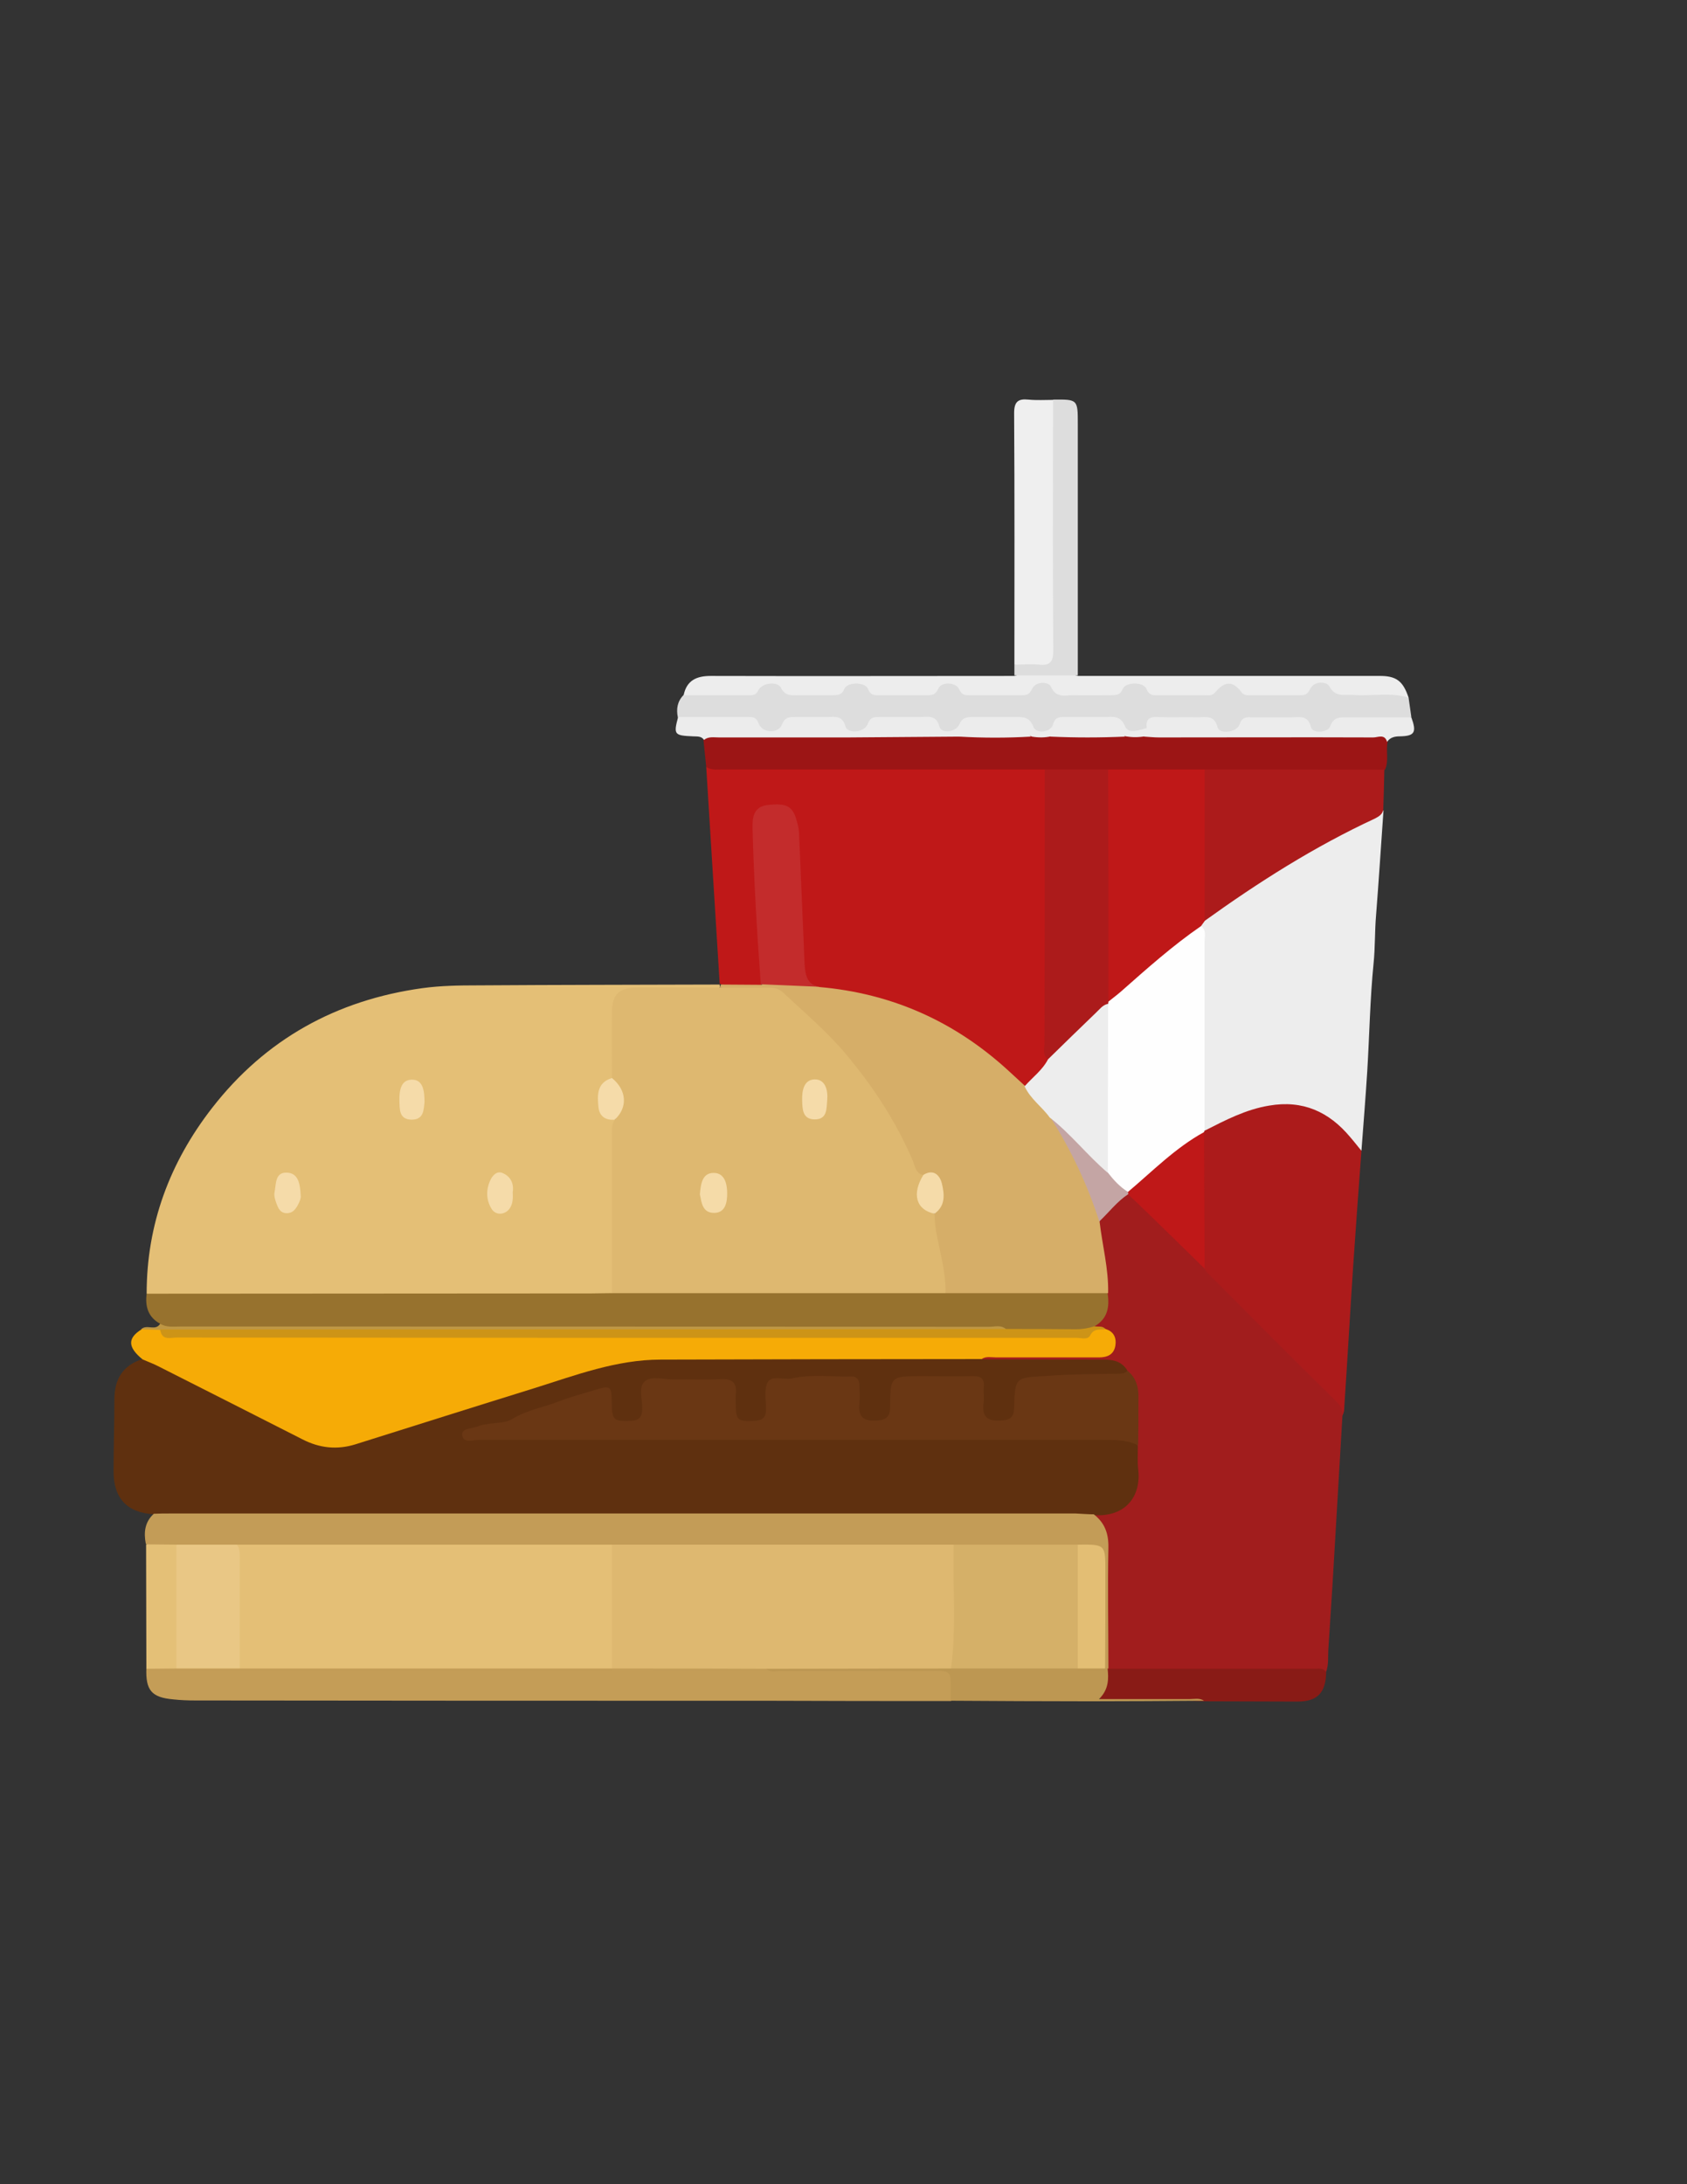 <?xml version="1.0" encoding="utf-8"?>
<!-- Generator: Adobe Illustrator 19.0.0, SVG Export Plug-In . SVG Version: 6.00 Build 0)  -->
<svg version="1.1" id="Calque_1" xmlns="http://www.w3.org/2000/svg" xmlns:xlink="http://www.w3.org/1999/xlink" x="0px" y="0px"
	 viewBox="0 0 612 792" style="enable-background:new 0 0 612 792;" xml:space="preserve">
<rect x="0" y="0" width="612" height="792" fill="#333333" stroke="none"/>
<style type="text/css">
	.st0{fill:#E4BF76;}
	.st1{fill:#5F300F;}
	.st2{fill:#A11D1D;}
	.st3{fill:#BF1818;}
	.st4{fill:#F6AB06;}
	.st5{fill:#EDEDED;}
	.st6{fill:#AC1B1B;}
	.st7{fill:#97722E;}
	.st8{fill:#C39C57;}
	.st9{fill:#C49D57;}
	.st10{fill:#9C1515;}
	.st11{fill:#DDDDDD;}
	.st12{fill:#EFEFEF;}
	.st13{fill:#891B16;}
	.st14{fill:#BD9752;}
	.st15{fill:#ECECEC;}
	.st16{fill:#E4C077;}
	.st17{fill:#BF9744;}
	.st18{fill:#DEB870;}
	.st19{fill:#D6AE68;}
	.st20{fill:#F5DBA9;}
	.st21{fill:#6A3714;}
	.st22{fill:#CD9417;}
	.st23{fill:#C4A5A4;}
	.st24{fill:#C32C2C;}
	.st25{fill:#FEFEFE;}
	.st26{fill:#D5B068;}
	.st27{fill:#E9C785;}
	.st28{fill:#E3BE74;}
	.st29{fill:#F5DBA8;}
</style>
<g>
	<path class="st0" d="M53.2,469.1c0-25.2,8.4-47.6,23.7-67.3c19.4-25,45.2-39.2,76.4-43.5c6.6-0.9,13.3-1,19.9-1
		c29.3-0.2,58.6-0.2,87.9-0.3c0,0.3,0.1,0.6,0.1,0.9c-0.4,0.5-0.8,0.9-1.4,1.1c-8.9,1.2-17.8,0.3-26.8,0.5c-7.6,0.2-9.3,1.7-9.5,9.3
		c-0.3,7.1,0.6,14.2-0.5,21.3c-0.4,1.3-1.6,2.1-2.4,3.1c-3.5,4.2-3,8.5,1.4,11.8c0.8,0.6,1.6,1.2,1.7,2.3c0,18.5,0,36.9,0,55.4
		c0,2.3,0.2,4.7-1.4,6.7c-2.2,1.5-4.8,1.3-7.2,1.3c-51.5,0-103.1,0-154.6,0C57.8,470.6,55.2,471,53.2,469.1z"/>
	<path class="st1" d="M56,549.1c-9.8-0.5-14.8-5.7-14.8-15.6c0-8.7,0.3-17.3,0.3-26c0-7.4,3-12.4,10.2-14.7c2.7-1.4,4.9,0.3,7,1.4
		c16.3,8.7,33,16.8,49.4,25.2c7.5,3.9,14.7,4.7,23,2c27.6-8.8,55.2-17.7,83-25.9c9.3-2.7,18.9-4.1,28.6-4.1c38,0,76,0,114,0
		c14.6,0.1,29.2,0,43.7,0.1c3.9,0,7.7,0.5,9.1,5.2c-0.9,3.1-3.6,2.7-5.8,2.7c-9.5-0.3-19,0.9-28.4,1.1c-5.2,0.1-5.6,0.6-5.7,5.8
		c0,1.2,0,2.3-0.1,3.5c-0.4,4.8-2.2,6.5-7,6.5c-4.7,0-6.9-1.8-6.9-6.6c0-10.3-0.6-9.2-10.5-9.3c-5.2,0-10.3,0.1-15.5,0
		c-3.6-0.1-5.3,1.4-5.1,5c0.1,1.2,0,2.3-0.1,3.5c-0.3,5.6-2.1,7.5-7.1,7.4c-4.8-0.1-6.5-1.9-6.8-7.2c-0.5-8.7-0.5-8.6-9.1-8.7
		c-5.8-0.1-11.6,0.3-17.4,1c-3.1,0.3-4.5,1.8-4.4,4.8c0,1,0,2-0.1,3c-0.4,5.3-2.1,7.1-6.9,7.2c-4.9,0-6.7-1.7-7.1-7
		c-0.6-7.9-0.6-7.9-8.4-7.9c-5.8,0-11.7,0.1-17.5,0c-3.6,0-5.2,1.5-5.1,5.1c0.1,1.2,0,2.3-0.1,3.5c-0.5,4.5-2.3,6.2-6.7,6.3
		c-4.5,0.1-6.4-1.5-7.1-5.9c-1-6-1-6.2-6.9-4.4c-8.9,2.8-18,4.8-26.3,9.2c-1.7,0.9-3.5,1-5.3,1.2c-3.7,0.4-7,1.7-11,3
		c2.9,1.3,5.2,0.8,7.5,0.8c74,0,147.9,0,221.9,0c4.5,0,9.1-0.4,12.8,3c2.2,6,2.2,12.1,0,17.9c-2.9,7.7-9.6,9.4-17,9.2
		c-111,0.1-222.1,0-333.1,0C60.6,550.6,58,551,56,549.1z"/>
	<path class="st2" d="M409,497c-1.9-3.2-4.9-4-8.4-4c-14.9,0-29.7-0.1-44.6-0.1c1.1-3,3.8-2.2,5.9-2.2c10.6-0.2,21.2-0.1,31.8-0.1
		c1.5,0,3,0.1,4.5-0.1c4.8-0.6,5.6-2.7,2.8-6.9c-1.2-1.1-2.9-1.2-4.1-2.3c1.6-4.1,5-7.8,3.7-12.7c-0.2-8.3-2.5-16.3-2.8-24.5
		c2-5.3,6.1-8.8,10.8-11.6c2.6,0,4,2.1,5.6,3.7c7.8,7.7,15.6,15.6,23.4,23.3c15.7,15.8,31.5,31.7,47.4,47.3c2,2,3,3.9,2,6.6
		c-1.2,20.4-2.4,40.8-3.6,61.2c-0.5,7.8-1,15.6-1.5,23.4c-0.2,2.8,0.2,5.7-0.9,8.4c-0.8,0.1-1.6,0.4-2.4,0.4
		c-23.9,0-47.7,0.1-71.6,0c-1.7,0-3.3-0.1-4.8-1.1c-2-1.8-1.6-4.2-1.7-6.5c-0.1-10.3-0.3-20.6,0.1-30.8c0.3-6.8-0.9-13-3.9-19
		c11.7,0.8,17.4-6.9,16.2-16.7c-0.3-2.8-0.1-5.6-0.1-8.4c-1.8-2.3-1.4-5-1.4-7.6C411.6,509.8,411.9,503.2,409,497z"/>
	<path class="st3" d="M261.1,357c-1.6-26.3-3.3-52.6-4.9-78.9c1.7-0.9,3.6-0.7,5.4-0.7c36.3,0,72.5,0,108.8,0c3,0,6-0.5,8.7,1.3
		c1.6,2,1.5,4.4,1.5,6.7c0,32.3,0.1,64.6,0,97c0.1,6.2-4.3,9.1-8.7,12.1c-1.8,0-3-1.2-4.2-2.4c-19.4-19.2-42.8-29.9-69.8-32.9
		c-0.7-0.1-1.3-0.2-2-0.4c-4.6-1.1-5.2-4.9-5.3-8.6c-0.2-6.8-0.9-13.6-1-20.4c-0.2-8.8-1.6-17.6-1.2-26.4c0.1-1.3-0.2-2.7-0.5-4
		c-1.1-4.5-3.4-6.1-7.9-5.8c-4.3,0.3-5.5,3.1-5.6,6.8c-0.3,11.1,0.9,22.2,1.6,33.3c0.4,6.8,0,13.6,1,20.4c0.2,1.2-0.2,2.3-1.1,3.2
		c-5,1.2-9.9,2.2-14.7-0.6L261.1,357z"/>
	<path class="st4" d="M401,481.9c3.2,0.9,4.1,3.4,3.6,6.2c-0.6,3.1-2.9,4.1-5.9,4.1c-12.4,0-24.9,0-37.3,0c-1.8,0-3.7-0.5-5.3,0.6
		c-38.8,0-77.6,0.1-116.4,0.2c-16.1,0-31,5.7-46,10.4c-21.6,6.7-43.1,13.5-64.7,20.3c-6.7,2.1-13.1,1.4-19.3-1.8
		c-17.3-8.8-34.7-17.6-52.1-26.4c-1.9-1-3.9-1.7-5.9-2.6c-5.4-4.4-5.5-7.7-0.3-10.9c2.5-0.6,4.9-0.6,7.4,0.1c2.2,2.2,5,1.5,7.6,1.5
		c98.6,0,197.3,0,295.9,0c7.7,0,15.3,0.1,23-0.1c3.7-0.1,7.6,1,11.1-1.7C397.3,480.9,399.4,481.2,401,481.9z"/>
	<path class="st5" d="M501.9,293.8c-0.9,12.7-1.7,25.4-2.7,38.1c-0.5,5.8-0.3,11.6-0.9,17.4c-1.3,13-1.5,26.1-2.3,39.2
		c-0.6,9.6-1.4,19.2-2.1,28.7c-3.4-0.5-4.6-3.6-6.5-5.7c-6.3-6.6-13.6-10.6-22.9-9.9c-6.8,0.5-13.3,2.7-19.4,5.8
		c-1.6,0.8-3.2,1.7-4.9,2.3c-1.6,0.6-3.3,1.2-4.1-1.1c-0.8-2.6-0.5-5.3-0.5-7.9c-0.1-21.1,0.1-42.3-0.1-63.4
		c-0.1-1.2,0.1-2.3,0.7-3.3c7-6.8,15.4-11.6,23.5-16.8C473.1,308.3,487.3,300.7,501.9,293.8z"/>
	<path class="st6" d="M437,410c7.5-3.8,14.9-7.7,23.4-9.1c12.2-2.1,21.7,2.2,29.4,11.4c1.4,1.6,2.7,3.3,4.1,5
		c-1,13.4-2,26.9-2.9,40.3c-1.2,17.9-2.2,35.9-3.4,53.8c0,0.6-0.4,1.3-0.6,1.9c0.2-2.4-0.9-3.8-2.6-5.5
		c-15.7-15.4-31.2-31-46.7-46.6c-0.3-0.3-0.5-0.8-0.8-1.3c-0.8-1.3-1.5-2.7-1.5-4.2c0-14.7-0.7-29.5,0.4-44.2
		C436.1,411,436.5,410.4,437,410z"/>
	<path class="st7" d="M401.8,468.9c0.8,5,0,9.3-4.7,12c-1.7,1.4-3.4,2.6-5.7,2.6c-8.9-0.1-17.7,0.5-26.6-0.3c-2.9-1-5.9-0.7-8.9-0.7
		c-96.2,0-192.5,0-288.7-0.1c-3.1,0-6.8,1.3-9.1-2.4c-4.4-2.4-5.5-6.3-4.9-10.9c53.8,0,107.6-0.1,161.3-0.1c2.5,0,5-0.1,7.5-0.1
		c1.5-1.3,3.3-1.4,5.2-1.4c38.6,0,77.1-0.2,115.7,0.1c17.8-0.3,35.5-0.1,53.3-0.1C398.2,467.4,400.2,467.4,401.8,468.9z"/>
	<path class="st8" d="M396.8,549.1c4,3.1,5.4,7,5.3,12.1c-0.3,14.6,0,29.2,0,43.8c-0.3,0.1-0.6,0.1-0.9,0.2
		c-0.5-0.3-0.9-0.8-1.2-1.4c-1.3-8.4-0.3-16.9-0.6-25.3c-0.1-2.6,0-5.3,0-8c0.1-10.7-0.7-8.8-8.9-9.2c-14.9,0.2-29.8,0.2-44.7,0
		c-36,0.3-71.9,0.1-107.9,0.1c-5.3,0-10.7,0.2-16-0.1c-24.8,0.3-49.6,0.1-74.3,0.1c-20.5,0-40.9,0.2-61.4-0.1
		c-7.4,0.2-14.7,0.2-22.1,0c-3.8-0.2-7.7,1-11.2-1.5c-0.8-4.1-0.4-7.9,2.9-10.9c2-0.1,4-0.1,6-0.1c109.5,0,218.9,0,328.4,0
		C392.5,548.9,394.7,549.1,396.8,549.1z"/>
	<path class="st9" d="M345,616.8c-22.1,0-44.3,0-66.4-0.1c-69.3,0-138.5,0-207.8-0.1c-2.7,0-5.3-0.1-8-0.4c-7.8-0.7-10-3.3-9.7-11.3
		c3.4-2.6,7.3-1.3,11.1-1.5c7.7-0.2,15.4-0.2,23,0c31.7-0.3,63.5-0.1,95.2-0.1c13.1,0,26.3-0.2,39.4,0.1c18.7,0,37.3-0.6,56,0.3
		c2.4,0.8,4.9,0.8,7.4,0.8c17.5,0,34.9,0,52.4,0C346.2,604.6,348.8,609,345,616.8z"/>
	<path class="st10" d="M379,279c-38.8,0-77.6,0-116.5,0c-2.1,0-4.4,0.4-6.3-0.9c-0.3-3.3-0.7-6.5-1-9.8c1.1-3.1,3.9-2.8,6.3-2.8
		c14.3,0.1,28.6-0.2,42.9-0.1c14.5,0.1,28.9-0.3,43.4,0.1c8.6-0.2,17.3-0.2,25.9,0c2.5,0,5,0.1,7.6,0c8.9-0.2,17.7-0.2,26.6,0
		c2.6,0,5.1,0,7.7,0c19.9-0.3,39.8-0.2,59.7-0.1c7.6,0.1,15.3-0.5,22.9,0c2.2,0.1,5.4-0.5,5.2,3.5c-0.7,3.3,0.5,6.8-0.9,10.1
		c-1.7,1.3-3.7,1.5-5.7,1.5c-19.8,0-39.6,0.2-59.4-0.1c-11.7,0.2-23.4,0.2-35.1,0c-5.8,0.2-11.6,0.1-17.5,0.1
		C382.6,280.6,380.6,280.5,379,279z"/>
	<path class="st11" d="M511,253c0.3,2.3,0.7,4.7,1,7c-1.6,1.6-3.6,1.4-5.6,1.4c-5,0.1-10,0.1-14.9,0c-3.1,0-5.7,0.4-8.1,2.8
		c-2.5,2.6-5.9,2.7-8.4,0.1c-2.4-2.4-5-3-8.1-2.9c-3.3,0.1-6.6,0-10,0c-2.4,0-4.4,0.5-6.2,2.4c-2.9,3-7.3,3.1-10.1,0.1
		c-2-2-4.1-2.6-6.7-2.6c-3.8,0-7.6,0-11.5,0c-2.5,0-4.5,0.7-6,2.9c-5,2.6-7.1,2.4-10.4-1.4c-1.2-1.4-2.4-1.5-3.9-1.5
		c-4.2-0.1-8.3,0-12.5,0c-3,0-5.5,0.1-7.7,3.1c-1.9,2.6-5.3,2.1-8,0.1c-0.7-0.5-0.9-1.4-1.5-2c-2.4-2.3-20.9-1.5-23.3,1
		c-3.2,3.3-6.5,3.5-9.9,0.2c-1.7-1.7-3.6-2.2-5.8-2.2c-3.7,0-7.3,0-11,0c-2.8,0-5,0.5-7.2,2.6c-2.9,2.8-7.1,2.7-9.7-0.1
		c-1.8-1.9-3.7-2.5-6.2-2.5c-2.8,0-5.7,0-8.5,0c-2.4,0-4.4,0.6-6.3,2.4c-3.5,3.2-7.1,3.1-10.5-0.3c-1.8-1.8-3.7-2-5.9-2.1
		c-5.3,0-10.7,0-16,0c-2.2,0-4.4,0.1-6.2-1.4c-0.6-3-0.2-5.7,2-8c1.8-1.6,4-1.4,6.2-1.5c4.7,0,9.3,0,14,0c2.2,0,4.2-0.3,6-1.9
		c3.2-2.8,6.5-2,10.1-0.3c7.1,3.4,14.5,4,21.6-0.4c3-1.8,6.5-2.2,8.9-0.1c3.2,2.8,6.6,2.7,10.3,2.7c3,0,6,0,9,0c1.9,0,3.5-0.4,5-1.8
		c3.2-2.9,6.6-2.9,9.9-0.1c1.7,1.5,3.4,1.9,5.5,1.9c4,0,8,0,12,0c2.7,0,5.1-0.3,7.3-2.3c2.5-2.2,5.9-2.5,8.3-0.3
		c2.8,2.6,5.9,2.7,9.2,2.6c2.8,0,5.7,0,8.5,0c2.5,0,4.8-0.4,6.9-2.2c3-2.5,6.7-2.7,9.7-0.3c2.6,2.1,5.3,2.5,8.3,2.5
		c3.2,0,6.3,0,9.5,0c2.4,0,4.4-0.5,6.4-2.1c3.2-2.6,6.9-2.7,10.1-0.1c2.1,1.7,4.3,2.3,6.9,2.2c3.5,0,7,0,10.5,0
		c2.4,0,4.5-0.4,6.4-2.1c2.9-2.5,6.3-2.5,9.2-0.3c2.4,1.9,5,2.3,7.9,2.3c4.5,0,9-0.1,13.5,0C507.2,250.6,509.6,250.5,511,253z"/>
	<path class="st6" d="M437,279c21.7,0,43.5,0.1,65.2,0.1c-0.1,4.9-0.2,9.8-0.4,14.7c-0.4,1.6-1.7,2.3-3,3
		c-22,10.2-42.3,23.1-61.9,37.2c-1.8-1.9-1.6-4.3-1.6-6.6c-0.1-13.9,0-27.9,0-41.8C435.4,283.3,435.3,280.9,437,279z"/>
	<path class="st5" d="M511,253c-6.5-2.1-13.2-0.5-19.8-1c-3.3-0.3-6.7,1.1-9-3.2c-0.8-1.6-5.4-2.2-7,1.2c-1,2.1-2.3,2.1-3.9,2.1
		c-5.8,0-11.7,0-17.5,0c-1.3,0-2.5,0.2-3.5-1.2c-3.1-4.1-6-4-9.5,0.2c-1.1,1.3-2.4,1-3.6,1c-5.7,0-11.3,0-17,0
		c-1.8,0-3.3,0.2-4.3-2.3c-1-2.6-7.5-2.6-8.6,0c-1,2.4-2.5,2.2-4.3,2.3c-4.5,0-9,0.1-13.5,0c-3-0.1-6.3,1.3-8.3-3.2
		c-0.7-1.6-5.4-2.2-6.9,1.1c-1,2.1-2.3,2.1-3.9,2.1c-6.2,0-12.3,0-18.5,0c-1.7,0-3,0-3.9-2.1c-1.2-2.7-6.5-2.9-7.6-0.3
		c-1,2.3-2.3,2.4-4.2,2.4c-5.7,0-11.3,0-17,0c-1.8,0-3.3,0.2-4.3-2.3c-1.1-2.6-7.5-2.6-8.6,0c-1,2.4-2.5,2.2-4.3,2.3
		c-4.2,0-8.3,0-12.5,0c-2.4,0-4.6,0.4-6.2-2.7c-1.2-2.5-6.9-1.8-8.2,0.9c-1,2.1-2.5,1.8-4.1,1.8c-7.7,0-15.3,0-23,0
		c1.1-5.4,4.7-7,9.8-7c36.7,0.1,73.5,0,110.2,0c7.7-2.5,15.3-2.5,23,0c36.4,0,72.8,0,109.2,0C506.5,245,509,246.9,511,253z"/>
	<path class="st12" d="M368,241c0-30.4,0.1-60.8-0.1-91.2c0-4.1,1.4-5.3,5.2-4.9c3,0.3,6,0.1,9,0.1c2.1,2.4,1.6,5.3,1.6,8.1
		c0,26.3,0,52.7,0,79C383.6,242.6,378,245.8,368,241z"/>
	<path class="st11" d="M368,241c3,0,6-0.3,9,0c4,0.4,5.1-1.1,5.1-5.1c-0.2-27-0.1-54-0.1-81c0-3.3,0-6.7,0-10c9-0.1,9-0.1,9,8.9
		c0,30.4,0,60.7,0,91.1c-7.7,0-15.3,0-23,0C368,243.7,368,242.4,368,241z"/>
	<path class="st13" d="M402.1,605.1c24.8,0,49.6,0,74.4,0c1.6,0,3.4-0.5,4.6,1.2c-0.1,7.5-3.2,10.7-10.4,10.7
		c-11.3,0-22.5-0.1-33.8-0.1c-11.2-0.7-22.5-0.1-33.7-0.3c-4.8-0.1-4.9-0.1-3.6-4.5c0.7-2.3,0.5-5,2.2-7L402.1,605.1z"/>
	<path class="st14" d="M401.8,604.9c0.4,3.8,0.5,7.6-3.1,11.2c11.7,0,22.2,0,32.8,0c1.8,0,3.6-0.5,5.3,0.6
		c-13.8,0.1-27.6,0.2-41.4,0.2c-16.8,0-33.6-0.1-50.5-0.2c-0.1-12.2,1.5-10.8-10.9-10.8c-17-0.1-33.9,0-50.9,0
		c-1.7,0-3.7,0.7-5.2-0.9c1.5-1.6,3.6-1.6,5.6-1.6c20.4,0,40.9-0.2,61.3,0.1c15.3-0.2,30.5-0.2,45.8,0c3.5,0.2,7.1-0.9,10.3,1.4
		C401.3,605,401.5,605,401.8,604.9z"/>
	<path class="st15" d="M246,260c8.3,0,16.6,0,25,0c1.8,0,3.3-0.2,4.2,2.3c1.3,3.6,7.1,3.9,8.5,0.4c1.1-2.9,2.9-2.7,5-2.7
		c3.8,0,7.7,0,11.5,0c2.7,0,5.4-0.7,6.5,3.4c0.8,2.8,6.9,2.3,8.1-0.9c1-2.7,2.6-2.5,4.6-2.5c4.8,0,9.7,0,14.5,0
		c2.8,0,5.8-0.9,6.9,3.5c0.7,2.6,5.9,2.1,7.2-0.8c1-2.4,2.5-2.7,4.7-2.7c5,0,10,0,15,0c3,0,5.7-0.4,7.2,3.6c1,2.6,6.3,2,7.1-0.9
		c0.8-2.8,2.4-2.7,4.5-2.7c4.8,0,9.7,0,14.5,0c2.8,0,5.4-0.7,7.1,3.3c1.4,3.2,5.3,1.3,8.2,0.6c1.1,1.5,0,2.3-1,3.1
		c-2.3,0.4-4.6,0.4-7,0c-9-5.7-18-5.7-27,0c-2.3,0.5-4.6,0.5-7,0.1c-8.7-5.9-17.4-5.5-26,0c-13.4,0.1-26.8,0.2-40.3,0.3
		c-15.8,0-31.5,0-47.3,0c-1.8,0-3.7-0.4-5.3,0.9c-1-1.5-2.6-1.2-4-1.3C244.6,266.7,244.3,266.4,246,260z"/>
	<path class="st15" d="M415,267.1c0.3-1,0.7-2.1,1-3.1c-0.4-3,0.8-4.2,3.9-4c4.8,0.2,9.7,0,14.5,0.1c3,0,6.1-1,7.3,3.6
		c0.7,2.7,7.1,1.9,8-1.1c0.8-2.4,2.1-2.6,4-2.5c5,0,10,0,15,0c2.8,0,5.8-0.9,6.9,3.6c0.5,2.3,6.1,2.1,7-0.4c1.2-3.3,3.3-3.2,5.9-3.2
		c7.8,0,15.6,0,23.5,0c2,5.5,1.2,6.8-4.2,6.9c-1.9,0-3.5,0.4-4.6,2c-0.9-3-3.3-1.6-5-1.6c-25.9-0.1-51.8,0-77.7,0
		C418.6,267.4,416.8,267.2,415,267.1z"/>
	<path class="st16" d="M64,605c-3.6,0-7.2,0.1-10.9,0.1c0-15-0.1-30-0.1-45.1c3.7,0,7.3,0.1,11,0.1c1.5,1.6,1.5,3.6,1.6,5.6
		c0.1,11.2,0.1,22.5,0,33.7C65.6,601.4,65.5,603.4,64,605z"/>
	<path class="st17" d="M58.1,480c2.3,1.4,4.8,1,7.3,1c97.8,0,195.6,0,293.4,0.1c2.1,0,4.4-0.8,6.2,0.9c-1.8,2-4.3,1.6-6.6,1.6
		c-98.1,0-196.1,0-294.2,0c-2.1,0-4.4,0.2-6.2-1.4c-2.3-0.1-4.6-0.1-6.8-0.2C53.2,480,56.4,482.8,58.1,480z"/>
	<path class="st18" d="M343,468.9c-40.3,0-80.7,0-121,0c0-18.8,0-37.6,0-56.5c0-2.1-0.3-4.4,1-6.3c2.6-5.2,2.2-10.3-1-15.1
		c0-7.9-0.1-15.9,0-23.8c0-6.7,2.6-9.1,9.2-9.1c9.9,0,19.9,0,29.8,0c6.2-1.2,12.6,0.2,18.8-1.1c1.8-0.4,3.5,0.7,5,1.9
		c20.6,17.2,37.4,37.4,47.9,62.4c0.7,1.7,1.9,3.2,2.7,4.8c0.1,0.5,0.1,1-0.1,1.5c-2.4,5.7-0.4,9.9,4.5,13.1
		c1.7,7.4,3.1,14.8,4.3,22.3C344.4,464.9,344.6,467.1,343,468.9z"/>
	<path class="st19" d="M343,468.9c0.2-7.7-2.1-15-3.4-22.4c-0.4-2.2-0.5-4.3-0.6-6.4c0-1.5,1-2.7,1.4-4.1c1.4-5.6,0.1-8.1-5.4-9.9
		c-2.9-0.6-3-3.2-3.9-5.3c-6.1-14.3-14.5-27-24.5-38.9c-6.8-8-14.7-14.7-22.3-21.8c-1.7-1.6-3.2-2-5.2-2c-6,0-12,0-17.9,0
		c0.1-0.4,0.2-0.8,0.3-1.1c4.9,0,9.8,0.1,14.7,0.1c5-2.5,10.3-2,15.3-0.5c1.9,0.6,3.8,0.8,5.7,1.3c26.4,2.3,49.2,12.5,68.7,30.4
		c2.1,1.9,4.1,3.8,6.2,5.7c3.9,3.1,7.2,6.9,10,11c6.9,10,12.3,20.7,16,32.2c0.6,1.9,1.1,3.8,0.8,5.8c1,8.6,3.3,17.1,3.1,25.9
		C382.2,468.9,362.6,468.9,343,468.9z"/>
	<path class="st20" d="M222,390.9c5.4,4.4,5.8,10.7,1,15.1c-3.4,0.3-5.6-1.3-5.9-4.6C216.7,397.2,216.4,392.6,222,390.9z"/>
	<path class="st20" d="M186,432.3c0.1,2.2,0.1,4.1-1.1,5.9c-1.7,2.4-5.1,2.6-6.6,0.1c-2-3.3-2-7-0.4-10.4c0.7-1.5,2.2-3.4,4.3-2.6
		C185.2,426.5,186.5,429.1,186,432.3z"/>
	<path class="st20" d="M154,399.6c-0.3,2.8-0.2,6.4-4.7,6.4c-4.5-0.1-4.3-3.6-4.4-6.8c-0.1-3.7,0.5-7.9,4.8-7.7
		C153.5,391.6,154,395.7,154,399.6z"/>
	<path class="st20" d="M109.1,433.8c0.1,0.6-0.4,2.1-1.3,3.6c-0.9,1.5-2,2.6-4,2.5c-2.1-0.1-2.8-1.7-3.4-3.2c-0.5-1.4-1.1-3-0.8-4.4
		c0.6-2.9,0.1-7.3,4.5-7.1C108.2,425.4,108.9,429.1,109.1,433.8z"/>
	<path class="st21" d="M409,497c2.9,2.4,4,5.5,4,9.2c0,6,0,11.9-0.1,17.9c-4.2-2.1-8.6-2-13.1-2c-75.3,0-150.7,0-226,0
		c-2.1,0-5.7,1.3-6.1-1.6c-0.4-2.7,3.4-2.4,5.4-3.2c4.2-1.7,9.6-0.8,12.8-2.8c5.4-3.3,11.4-4.2,17-6.4c4.3-1.7,8.9-2.8,13.3-4.2
		c5.2-1.6,5.7-1.2,5.7,4.3c0.1,6.8,0.6,7.2,6.9,7c3-0.1,4.1-1.3,4.2-4.3c0.1-3.4-1.6-7.8,0.9-10c2.6-2.2,7-0.6,10.7-0.7
		c5.7-0.1,11.3,0.2,17-0.1c4.3-0.2,5.8,1.5,5.3,5.6c-0.1,1,0,2,0,3c0,6.3,0.6,6.8,6.8,6.5c2.9-0.1,4.2-1.2,4.2-4.2
		c0-3.3-0.8-7.2,0.6-9.8c1.6-2.7,5.9-0.7,8.9-1.4c7.1-1.6,14.3-0.5,21.4-0.7c2-0.1,3,1.3,3,3.2c0,2.2,0.2,4.4,0,6.5
		c-0.6,4.8,1.3,6.6,6.2,6.3c3.7-0.2,4.9-1.5,4.9-5.1c0.1-11,0.2-11,11.4-11c6.2,0,12.3,0.1,18.5,0c2.9-0.1,4.4,0.8,4.1,3.9
		c-0.2,2,0.2,4-0.1,6c-0.6,4.9,1.5,6.5,6.3,6.2c3.3-0.2,4.7-1.1,4.8-4.6c0.3-11.4,0.5-10.9,11.9-11.6c8.8-0.6,17.6-0.7,26.4-0.8
		C407.4,498,408.4,497.9,409,497z"/>
	<path class="st22" d="M58.1,482.1c71,0,141.9-0.1,212.9-0.1c31.3,0,62.6-0.1,94-0.1c8.4,0,16.9,0,25.3,0.1c2.4,0,4.6-0.4,6.8-1.1
		c1.3,0.3,2.9-0.3,4,1.1c-2,0.3-4.2-0.5-5.6,2.2c-0.9,1.8-3.4,0.9-5.1,0.9c-27.8,0-55.7,0-83.5,0c-80.8,0-161.7,0-242.5-0.1
		C62.1,484.9,58.7,486.4,58.1,482.1z"/>
	<path class="st3" d="M436.8,410.6c0.1,16.5,0.1,32.9,0.2,49.4c-7.9-7.7-15.8-15.5-23.8-23.2c-1.3-1.3-2.7-2.5-4-3.7
		c-0.5-0.2-0.7-0.6-0.6-1.2c7.5-7.8,15.8-14.8,24.9-20.7C434.6,410.6,435.6,410.1,436.8,410.6z"/>
	<path class="st23" d="M409.2,432.3c0.1,0.2,0.1,0.5,0.1,0.7c-4.1,2.7-7,6.6-10.5,9.9c-4.3-13.3-10.2-25.9-17.8-37.8
		c2.5-1,3.5,1.2,4.8,2.4c5.7,5.5,11.2,11.2,16.8,16.7C404.7,427.1,408.1,428.7,409.2,432.3z"/>
	<path class="st6" d="M379,279c7.7,0,15.3,0,23,0c1.3,1.5,1.5,3.3,1.5,5.1c0,25.7,0.3,51.3-0.2,76.9c0,0.6-0.1,1.1-0.2,1.7
		c-5.6,6.5-12.1,12.1-18.1,18.3c-1.3,1.4-2.5,3.2-4.9,3c-2-1.5-1.2-3.7-1.2-5.5C379,345.4,379,312.2,379,279z"/>
	<path class="st24" d="M297,357.8c-7-0.3-14-0.6-21-0.9c-1.4-18.8-2.5-37.7-3-56.6c-0.1-4.2,0.5-7.8,5.5-8.4
		c7.1-0.8,9.3,0.5,10.7,6.4c0.4,1.4,0.7,2.9,0.7,4.4c0.7,15.7,1.3,31.5,2,47.2C292.2,353.5,292.7,356.9,297,357.8z"/>
	<path class="st5" d="M380.2,384.1c5.8-5.7,11.6-11.3,17.4-16.9c1.3-1.2,2.4-2.8,4.3-3.2c1.9,1.8,1.6,4.3,1.6,6.5
		c0.1,16.1,0.1,32.2,0,48.2c0,2.3,0.2,4.7-1.7,6.5c-7.4-6.3-13.3-14-21-20c-2.8-3.9-7-6.7-9.1-11.3
		C374.6,390.6,378.2,388,380.2,384.1z"/>
	<path class="st25" d="M401.9,425.2c0-20.4,0-40.9,0.1-61.3c0.1-0.2,0.1-0.5,0.1-0.7c3.7-5.8,9.7-9.4,14.6-13.9
		c4.9-4.5,10.1-8.5,15.4-12.5c1-0.8,2.1-1.7,3.6-1c2,1.5,1.3,3.6,1.3,5.5c0,22.9,0,45.8,0,68.6c-0.1,0.2-0.2,0.4-0.2,0.6
		c-10.4,5.7-18.7,14.2-27.6,21.7C406.3,430.4,404,427.9,401.9,425.2z"/>
	<path class="st3" d="M435.7,335.8c-10.3,7.1-19.6,15.4-29,23.7c-1.5,1.3-3.1,2.5-4.6,3.7c0-28.1,0-56.1-0.1-84.2
		c11.7,0,23.3,0,35,0c0,18.3,0,36.6,0,55C436.6,334.6,436.1,335.2,435.7,335.8z"/>
	<path class="st0" d="M222,605c-45,0-90,0-135,0c-1.4-1.5-1.5-3.3-1.5-5.1c-0.1-12.5,0-24.9-0.1-37.4c0-0.8,0.2-1.6,0.6-2.4
		c45.3,0,90.7,0,136,0c1.5,1.6,1.6,3.6,1.6,5.6c0.1,11.3,0.1,22.5,0,33.8C223.6,601.4,223.5,603.4,222,605z"/>
	<path class="st18" d="M222,605c0-15,0-29.9,0-44.9c41.3,0,82.7,0,124,0c1.6,1.8,1.6,4,1.6,6.1c0,10,0.1,20,0,29.9
		c0,3.2-0.2,6.4-2.6,8.9c-22.3,0-44.6,0.1-67,0.1C259.3,605,240.7,605,222,605z"/>
	<path class="st26" d="M345,605c2-14.9,0.6-29.9,1-44.9c15,0,30,0,45,0c1.5,1.6,1.5,3.6,1.6,5.6c0.1,11.2,0.1,22.5,0,33.7
		c0,2-0.1,4-1.6,5.6C375.7,605,360.3,605,345,605z"/>
	<path class="st27" d="M86,560.1c1.2,1.8,1,3.8,1,5.8c0,13,0,26.1,0,39.1c-7.7,0-15.3,0-23,0c0-15,0-29.9,0-44.9
		C71.3,560.1,78.7,560.1,86,560.1z"/>
	<path class="st28" d="M391,605c0-15,0-30,0-44.9c10-0.1,10-0.1,10,9.7c0,11.7,0,23.5-0.1,35.2C397.6,605,394.3,605,391,605z"/>
	<path class="st15" d="M381,267.1c1.9-4.2,5.2-5.5,9.6-5.1c2.6,0.3,5.3,0.3,7.9,0c4.4-0.4,7.7,0.9,9.6,5.1
		C399,267.5,390,267.5,381,267.1z"/>
	<path class="st15" d="M348,267.1c5.7-7.5,20.9-7.5,26,0C365.3,267.6,356.7,267.6,348,267.1z"/>
	<path class="st29" d="M253.9,433.1c0.3-3.9,0.9-7.8,5-7.8c4.1,0,4.9,4.2,4.9,7.4c0,3-0.5,7-4.6,7.1
		C254.8,439.9,254.5,436,253.9,433.1z"/>
	<path class="st20" d="M300.1,398.8c-0.3,3.2,0.1,7.2-4.7,7.1c-4.3-0.1-4.3-3.8-4.4-6.9c-0.1-3.5,0.6-7.5,4.5-7.6
		C299.3,391.3,300.4,395.1,300.1,398.8z"/>
	<path class="st20" d="M335,426c3.8-2.3,6,0.3,6.7,3.2c0.9,3.8,1.4,8-2.7,10.9C332.3,438.7,330.7,432.9,335,426z"/>
</g>
</svg>
